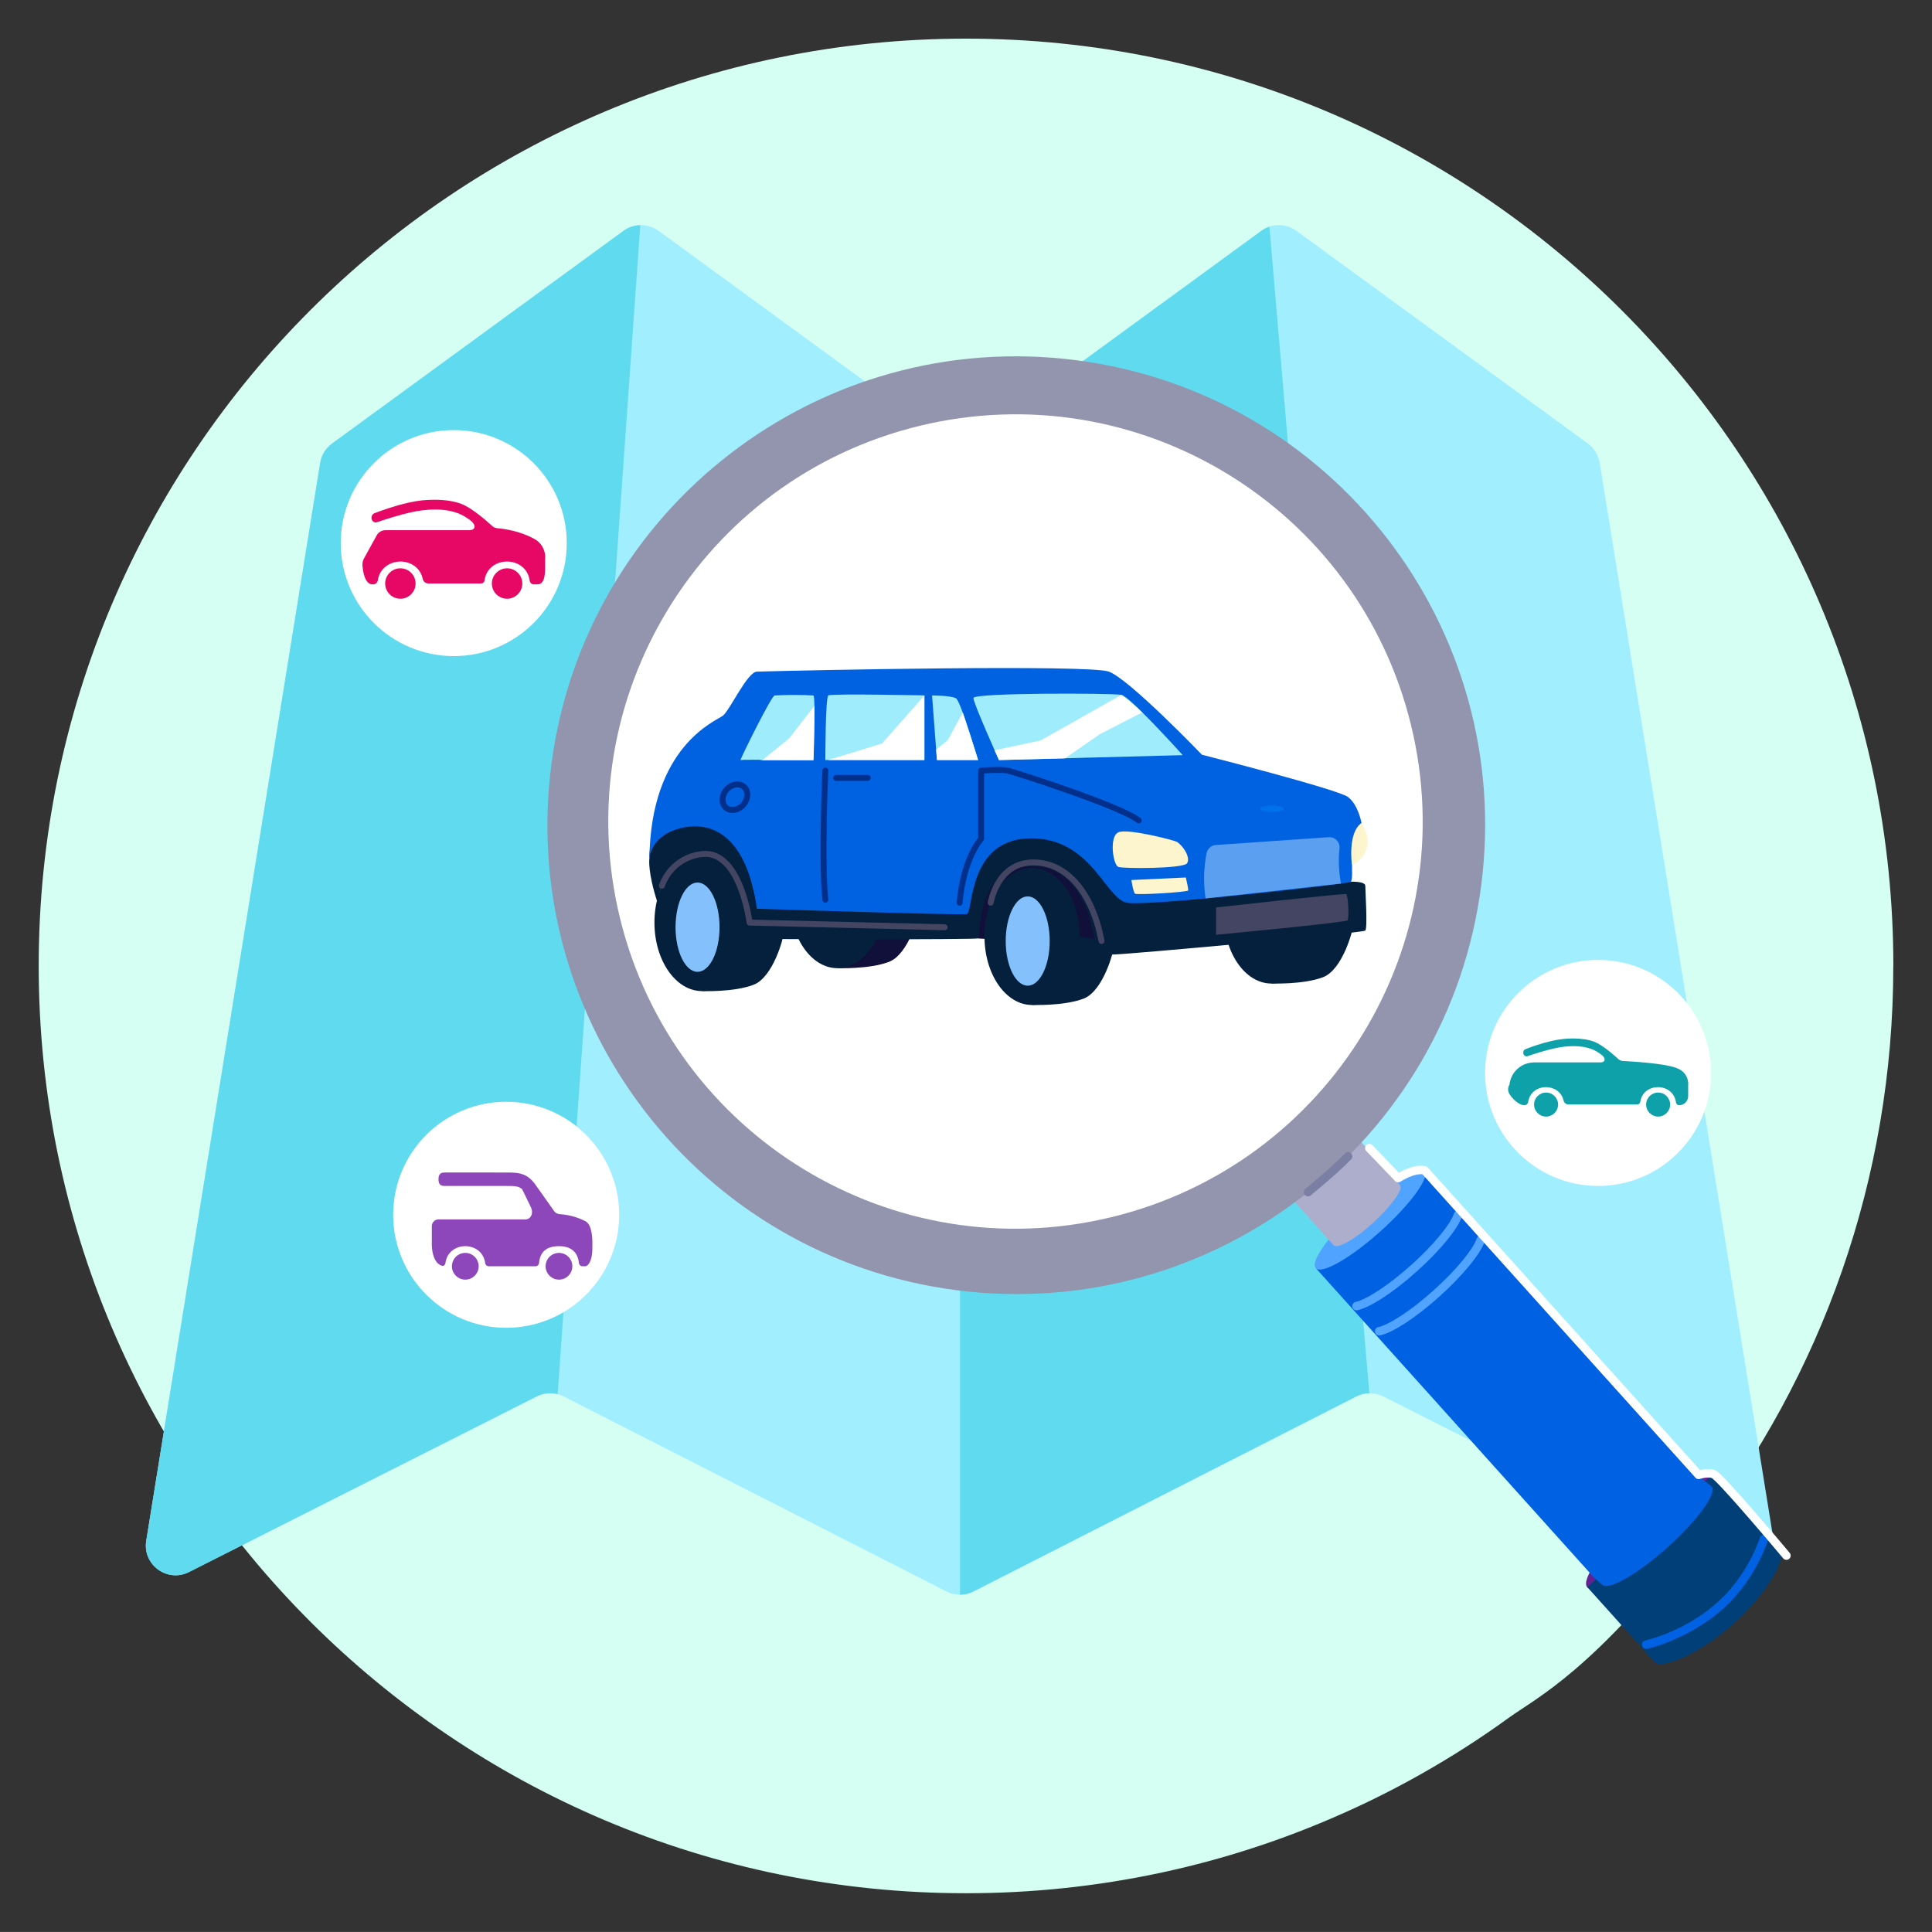 <?xml version="1.0" encoding="UTF-8"?>
<svg id="Layer_1" data-name="Layer 1" xmlns="http://www.w3.org/2000/svg" viewBox="0 0 325 324.99">
  <rect x="0" y="0" width="325" height="324.99" fill="#333333" stroke="none"/>
  <defs>
    <style>
      .cls-1 {
        stroke: #444562;
      }

      .cls-1, .cls-2, .cls-3, .cls-4, .cls-5, .cls-6, .cls-7 {
        fill: none;
        stroke-linecap: round;
        stroke-linejoin: round;
      }

      .cls-2, .cls-7 {
        stroke: #002f8c;
      }

      .cls-3 {
        stroke: #fff;
      }

      .cls-3, .cls-4, .cls-5, .cls-6 {
        stroke-width: 1.43px;
      }

      .cls-4 {
        stroke: #0062e3;
      }

      .cls-8 {
        fill: #003f77;
      }

      .cls-9 {
        fill: #05203c;
      }

      .cls-10 {
        fill: #0162e1;
      }

      .cls-11 {
        fill: #0062e3;
      }

      .cls-12 {
        fill: #0070eb;
      }

      .cls-13 {
        fill: #e70866;
      }

      .cls-14 {
        fill: #fff;
      }

      .cls-15 {
        fill: #fcf5cd;
      }

      .cls-16 {
        fill: #9fecfd;
      }

      .cls-17 {
        fill: #9295ad;
      }

      .cls-18 {
        fill: #84c1fc;
      }

      .cls-19 {
        fill: #8e47ba;
      }

      .cls-20 {
        fill: #acaecc;
      }

      .cls-21 {
        fill: #d4fff2;
      }

      .cls-22 {
        fill: #0fa1a9;
      }

      .cls-23 {
        fill: #11103b;
      }

      .cls-24 {
        fill: #444562;
      }

      .cls-25 {
        fill: #a1eeff;
      }

      .cls-26 {
        fill: #642193;
      }

      .cls-27 {
        fill: #5b9ff1;
      }

      .cls-28 {
        fill: #60daef;
      }

      .cls-29 {
        fill: #50a4ff;
      }

      .cls-5 {
        stroke: #50a4ff;
      }

      .cls-6 {
        stroke: #7b7fa3;
      }

      .cls-7 {
        stroke-width: 1px;
      }
    </style>
  </defs>
  <g id="Base">
    <path class="cls-21" d="M318.49,162.5c0,35.91-12.14,69-32.55,95.35-18.02,23.32-27.32,27.64-32.17,31.14-4.68,3.4-9.57,6.53-14.63,9.39-4.38,2.48-8.89,4.75-13.52,6.79-19.3,8.57-40.66,13.31-63.13,13.31C76.35,318.48,6.51,248.63,6.51,162.49S76.34,6.5,162.49,6.5s156.01,69.85,156.01,156.01h0Z"/>
    <path class="cls-25" d="M291.18,264.45l-58.51-29.55c-.73-.37-1.53-.55-2.33-.53-.75,0-1.51,.19-2.19,.54l-64.4,32.8c-.71,.37-1.49,.55-2.27,.55s-1.55-.18-2.27-.55l-64.39-32.8c-.32-.16-.66-.29-1.01-.38-1.17-.31-2.42-.18-3.51,.37l-58.51,29.55c-3.65,1.84-7.84-1.23-7.19-5.26L53.86,77.86c.21-1.3,.93-2.46,1.99-3.24l49.04-35.79c.85-.62,1.83-.93,2.82-.96,1.08-.02,2.16,.3,3.07,.96l47.76,34.85c.87,.64,1.91,.96,2.94,.96s2.07-.32,2.95-.96l47.75-34.85c.42-.31,.88-.54,1.35-.7,1.51-.51,3.21-.27,4.55,.7l49.04,35.79c1.06,.78,1.77,1.94,1.98,3.24l29.27,181.33c.65,4.03-3.55,7.1-7.19,5.26h0Z"/>
    <path class="cls-28" d="M107.71,37.87l-13.9,196.66c-1.17-.31-2.42-.18-3.51,.37l-58.51,29.55c-3.65,1.84-7.84-1.23-7.19-5.26L53.86,77.86c.21-1.3,.93-2.46,1.99-3.24l49.04-35.79c.85-.62,1.83-.93,2.82-.96h0Z"/>
    <path class="cls-28" d="M230.35,234.37c-.75,0-1.51,.19-2.19,.54l-64.4,32.8c-.71,.37-1.49,.55-2.27,.55V74.64c1.03,0,2.07-.32,2.95-.96l47.75-34.85c.42-.31,.88-.54,1.35-.7l16.81,196.24h0Z"/>
    <circle class="cls-14" cx="85.15" cy="204.35" r="19.01"/>
    <path class="cls-19" d="M76.58,197.24h-1.69c-.47,0-1.13,0-1.13,1.13s.66,1.13,1.13,1.13h10.13c1.42,0,2.25,0,2.82,.56l1.41,2.9c.62,1.23-.05,2.16-.84,2.17h-14.64c-.62,0-1.13,.5-1.13,1.13v3.23s0,2.92,1.7,3.44c.3,.09,.55-.17,.59-.48,.26-1.88,1.8-2.82,3.34-2.82s3.08,.94,3.34,2.82c.04,.31,.29,.56,.6,.56h7.88c.31,0,.56-.25,.59-.56,.18-1.88,1.27-2.82,3.35-2.82,1.96,0,3.16,.94,3.35,2.82,.03,.31,.28,.56,.59,.56h.56c.89-.31,1.17-2.05,1.11-3.3,.05-1.21,0-3.69-1.18-4.29-1.74-.88-3.25-1.1-4.39-1.19-.34-.03-.64-.2-.84-.48l-3.32-4.69c-1.21-1.53-2.39-1.82-4.33-1.82"/>
    <path class="cls-19" d="M96.28,213.01c0,1.24-1.01,2.25-2.25,2.25s-2.25-1.01-2.25-2.25,1.01-2.25,2.25-2.25,2.25,1.01,2.25,2.25Z"/>
    <path class="cls-19" d="M78.27,215.26c1.24,0,2.25-1.01,2.25-2.25s-1.01-2.25-2.25-2.25-2.25,1.01-2.25,2.25,1.01,2.25,2.25,2.25Z"/>
    <circle class="cls-14" cx="76.33" cy="91.36" r="19.01"/>
    <path class="cls-13" d="M91.7,93.82v1.28c0,1.28,0,3.2-1.28,3.2h-.64c-.35,0-.64-.29-.68-.64-.29-2.11-2.05-3.2-3.8-3.2s-3.51,1.07-3.8,3.2c-.05,.35-.33,.5-.68,.5h-8.68c-.52,0-.93-.29-1.03-.79-.41-1.92-2.08-2.91-3.75-2.91s-3.48,1.05-3.8,3.15c-.06,.37-.37,.69-.75,.69h-.16c-1.26,0-1.59-2.08-1.68-3.18-.03-.43,.08-.86,.29-1.24l2.12-3.84c.22-.43,.78-.85,1.42-.85h14.09c1.28,0,1.13-1.01,.25-1.65-.72-.52-1.32-.91-2.04-1.18-1.13-.43-2.45-.65-3.92-.65-1.28,0-2.67,.16-4.13,.49-1.78,.4-4.15,1.13-5.64,1.65-.37,.12-.75-.09-.88-.48h0c-.13-.42,.06-.87,.43-1.02,1.17-.46,3.35-1.25,5.79-1.8,1.55-.35,2.97-.49,4.26-.48h.13c1.72,0,3.25,.23,4.48,.7,1.76,.67,4.26,2.87,5.19,3.72,.24,.22,.54,.34,.86,.37,1.08,.09,3.75,.44,6.14,1.76,1.28,.64,1.92,1.92,1.92,3.2h-.03Z"/>
    <path class="cls-13" d="M69.91,98.16c0,1.42-1.15,2.56-2.56,2.56s-2.56-1.15-2.56-2.56,1.15-2.56,2.56-2.56,2.56,1.15,2.56,2.56Z"/>
    <path class="cls-13" d="M87.86,98.16c0,1.42-1.15,2.56-2.56,2.56s-2.56-1.15-2.56-2.56,1.15-2.56,2.56-2.56,2.56,1.15,2.56,2.56Z"/>
    <circle class="cls-14" cx="268.83" cy="180.49" r="19.01"/>
    <path class="cls-22" d="M283.98,182.38v2.02c0,.84-.68,1.52-1.52,1.52h0c-.27,0-.5-.2-.53-.47-.22-1.69-1.61-2.57-3.01-2.57s-2.74,.82-2.99,2.47c-.04,.26-.28,.45-.55,.45h-11.53c-.4,0-.74-.29-.83-.68-.34-1.48-1.65-2.24-2.95-2.24-1.37,0-2.75,.83-3,2.48-.04,.29-.29,.55-.59,.55h-.12c-1,0-2.6-1.64-2.66-2.51-.03-.34,.06-.68,.23-.98h0c.22-1.99,1.83-3.54,3.82-3.68,.14,0,.25-.02,.32-.02h11.12c1.01,0,.89-.8,.2-1.3-.57-.41-1.04-.72-1.61-.93-.89-.34-1.93-.51-3.1-.51-1.01,0-2.11,.13-3.26,.39-1.41,.31-3.27,.89-4.45,1.3-.29,.1-.59-.07-.7-.38h0c-.1-.33,.04-.69,.34-.8,.92-.37,2.64-.99,4.57-1.42,1.22-.27,2.35-.38,3.36-.38h.1c1.35,0,2.56,.18,3.54,.55,1.39,.53,3.36,2.27,4.09,2.94,.19,.17,.42,.27,.68,.29,.85,.07,7.64,.35,9.53,1.39,1.01,.51,1.52,1.52,1.52,2.53h-.02Z"/>
    <path class="cls-22" d="M262.1,185.81c0,1.12-.91,2.02-2.02,2.02s-2.02-.9-2.02-2.02,.91-2.02,2.02-2.02,2.02,.9,2.02,2.02Z"/>
    <path class="cls-22" d="M280.95,185.81c0,1.12-.91,2.02-2.02,2.02s-2.02-.9-2.02-2.02,.91-2.02,2.02-2.02,2.02,.9,2.02,2.02Z"/>
    <ellipse class="cls-26" cx="277.6" cy="257.48" rx="14.25" ry="3.1" transform="translate(-100.98 251.62) rotate(-41.96)"/>
    <rect class="cls-8" x="269" y="255.29" width="28.5" height="16.9" transform="translate(-103.71 257) rotate(-41.96)"/>
    <path class="cls-8" d="M286.83,267.76c5.85-5.26,11.53-8.5,12.67-7.23s-1.97,7.29-7.82,12.56c-5.85,5.26-12.23,7.77-13.38,6.5-1.14-1.27,2.68-6.57,8.53-11.83Z"/>
    <path class="cls-11" d="M287.93,250.04l-1.48-1.15-46.8-52.05-18.32,16.47,46.8,52.05,1.36,1.2c.99,1.1,5.92-1.7,11.01-6.26s8.42-9.16,7.43-10.26h0Z"/>
    <path class="cls-4" d="M276.92,276.66c2.29-.5,7.93-2.5,12.46-6.57,4.52-4.07,6.61-9.04,7.35-11.21"/>
    <ellipse class="cls-29" cx="230.49" cy="205.1" rx="12.32" ry="2.67" transform="translate(-78.04 206.69) rotate(-41.96)"/>
    <path class="cls-20" d="M224.85,187.5l10.68,11.88h0c.58,.68-1.46,3.46-4.5,6.28-3.05,2.81-6.03,4.47-6.68,3.83h0l-10.69-11.94,11.19-10.04h0Z"/>
    <circle class="cls-14" cx="170.96" cy="138.81" r="73.43"/>
    <path class="cls-17" d="M181.07,60.6c-43.2-5.59-82.74,24.9-88.33,68.1v.03c-5.56,43.18,24.92,82.7,68.1,88.3,43.2,5.59,82.74-24.9,88.33-68.1s-24.9-82.74-68.1-88.33h0Zm5.89,144.15h0c-36.75,8.92-73.77-13.65-82.69-50.4h0c-8.92-36.77,13.65-73.79,50.41-82.71,36.76-8.92,73.78,13.65,82.7,50.41,8.92,36.76-13.65,73.78-50.41,82.7h0Z"/>
    <path class="cls-5" d="M228.19,219.71c1.99-.43,5.79-2.89,9.7-6.4,3.91-3.5,6.75-7.04,7.39-8.96"/>
    <path class="cls-5" d="M232.01,223.94c1.98-.42,5.79-2.89,9.68-6.4,3.9-3.5,6.76-7.04,7.4-8.96"/>
    <path class="cls-6" d="M220.03,200.54s4.49-3.66,6.75-6.02"/>
    <path class="cls-3" d="M300.51,261.68s-11.23-13.41-12.31-13.73-2.46,.15-2.46,.15l-46.09-51.23c-1.89-.41-4.45,1.31-4.45,1.31l-4.85-5.06"/>
  </g>
  <g id="Layer_2" data-name="Layer 2">
    <path class="cls-23" d="M140.88,162.86s5.36,.21,8.67-1.06,5.08-7.96,5.08-8.74-8.53-2.27-8.53-2.27"/>
    <ellipse class="cls-9" cx="140.88" cy="151.34" rx="8" ry="11.53"/>
    <path class="cls-9" d="M213.88,165.44s5.36,.21,8.67-1.05,5.08-7.97,5.08-8.74-8.53-2.26-8.53-2.26"/>
    <ellipse class="cls-9" cx="213.88" cy="153.92" rx="8" ry="11.53"/>
    <polygon class="cls-23" points="164.54 157.87 185.19 159.04 185.89 154.67 177.86 142.93 169.54 144.09 165.1 146.91 164.54 157.87"/>
    <path class="cls-9" d="M118.09,166.72s5.36,.21,8.67-1.06,5.08-7.96,5.08-8.74-8.53-2.26-8.53-2.26"/>
    <ellipse class="cls-9" cx="118.09" cy="155.19" rx="8" ry="11.53"/>
    <polygon class="cls-16" points="120.27 128.71 129.71 115.01 188.13 115.01 200.58 127.85 120.27 128.71"/>
    <path class="cls-9" d="M109.23,144.51s-.3,2.21,1.38,7.33c0,0,.5-6.62,6.57-6.93s8.25,12.75,9.19,12.95,37.65,.2,38.15,0-.5-10.44,7.12-11.95c7.63-1.51,11.75,5.22,12.75,13.65,.83,.72,1.91,1.08,3.01,1,2.11,0,41.86-3.61,42.27-4.02s0-6.73,0-7.53-2.51-.69-2.51-.69l-39.65-12.85-21.28,2.01-40.96-2.01-11.64,.5c-2.81,1.91-4.46,5.12-4.39,8.51v.03Z"/>
    <path class="cls-10" d="M226.78,134.08c-1.71-1.3-24.59-7.12-24.59-7.12,0,0-12.25-12.75-15.66-13.98s-51.3-.23-59.2,0c-1.64,.05-4.55,6.53-5.75,7.43s-12.14,5.12-12.34,24.07c0,0,.1-4.01,5.5-5.22,5.4-1.21,10.91,1.76,12.58,13.61,0,0,34.21,1.11,35.31,.9s.1-12.54,10.54-12.74c10.44-.2,12.75,10.23,16.46,10.84s36.74-3.11,37.55-3.51-.74-7.67,1.86-9.88c0,0-.54-3.08-2.26-4.39h0Zm-89.95-6.23s-12.05-.1-12.25,0,5.12-10.69,5.72-10.86c2.17-.12,4.35-.12,6.53,0,.41,.1,0,10.86,0,10.86Zm18.67,0h-16.66s0-10.54,.5-10.87,16.16,0,16.16,0v10.87Zm2.11,0l-.82-10.86s3.25,0,4.04,.49,3.7,10.37,3.7,10.37h-6.92Zm10.44,0s-4.3-9.52-4.3-10.43,23.48-.83,24.89-.53,9.3,9.01,10.32,10.14l-30.91,.82h0Z"/>
    <path class="cls-2" d="M138.84,129.62s-.69,15.3,0,21.72"/>
    <path class="cls-2" d="M161.42,151.85c.69-7.63,3.62-10.74,3.62-10.74v-11.48s3.44-.24,4.5,0,18.99,5.96,22.01,8.38"/>
    <line class="cls-2" x1="140.65" y1="130.86" x2="145.97" y2="130.86"/>
    <ellipse class="cls-7" cx="123.63" cy="134.11" rx="2.32" ry="1.9" transform="translate(-58.58 142.48) rotate(-49.96)"/>
    <path class="cls-15" d="M197.97,141.61c-.34-.22-8.25-2.31-9.84-1.6s-.9,5.5,0,5.82,10.94,.3,11.55-.6-.5-2.81-1.71-3.62Z"/>
    <path class="cls-27" d="M202.8,151.12c-.39-2.54-.32-5.13,.18-7.65,.17-.73,.79-1.27,1.54-1.32l19-1.32c.94-.06,1.75,.64,1.81,1.58v.26c-.21,1.99-.13,3.99,.25,5.96l-22.78,2.5h0Z"/>
    <path class="cls-15" d="M190.32,148.04s.31,2.06,.62,2.3,8.9-.25,8.94-.56-.4-2.17-.4-2.17l-9.16,.43Z"/>
    <path class="cls-24" d="M204.56,157.24v-4.59s21.52-2.39,21.88-2.25,.52,4.06,.26,4.42-22.14,2.43-22.14,2.43h0Z"/>
    <ellipse class="cls-12" cx="213.97" cy="136.04" rx="1.99" ry=".56"/>
    <path class="cls-14" d="M128.31,127.81l4.44-3.6,4.26-5.5s-.07,8.45-.18,9.18h-9.1"/>
    <polygon class="cls-14" points="139.32 127.85 148.37 125.07 155.5 116.99 155.5 127.85 139.32 127.85"/>
    <polygon class="cls-14" points="157.48 126.1 159.44 124.5 161.96 119.85 164.54 127.85 157.62 127.85 157.48 126.1"/>
    <path class="cls-14" d="M167.32,126.21l7.75-1.66,13.55-7.65c1.26,.86,2.43,1.86,3.49,2.96l-7.13,3.66-5.82,4.05-11.11,.29-.74-1.64h.01Z"/>
    <ellipse class="cls-18" cx="117.34" cy="155.97" rx="3.7" ry="7.51"/>
    <path class="cls-9" d="M173.61,169.05s5.36,.21,8.67-1.06,5.08-7.96,5.08-8.74-8.53-2.26-8.53-2.26"/>
    <ellipse class="cls-9" cx="173.61" cy="157.53" rx="8" ry="11.53"/>
    <ellipse class="cls-18" cx="172.88" cy="158.3" rx="3.7" ry="7.51"/>
    <path class="cls-1" d="M166.65,151.85s1.09-6.62,6.96-6.77c5.87-.15,10.19,5.23,11.69,13.22"/>
    <path class="cls-1" d="M111.34,149c1.03-2.93,3.66-5.01,6.75-5.33,6.47-.74,8,11.53,8,11.53l32.82,.78"/>
    <path class="cls-15" d="M229.03,138.46s1.64,2.32,.81,4.47-2.42,2.54-2.42,2.54c0,0-.76-5.38,1.61-7.01Z"/>
  </g>
</svg>